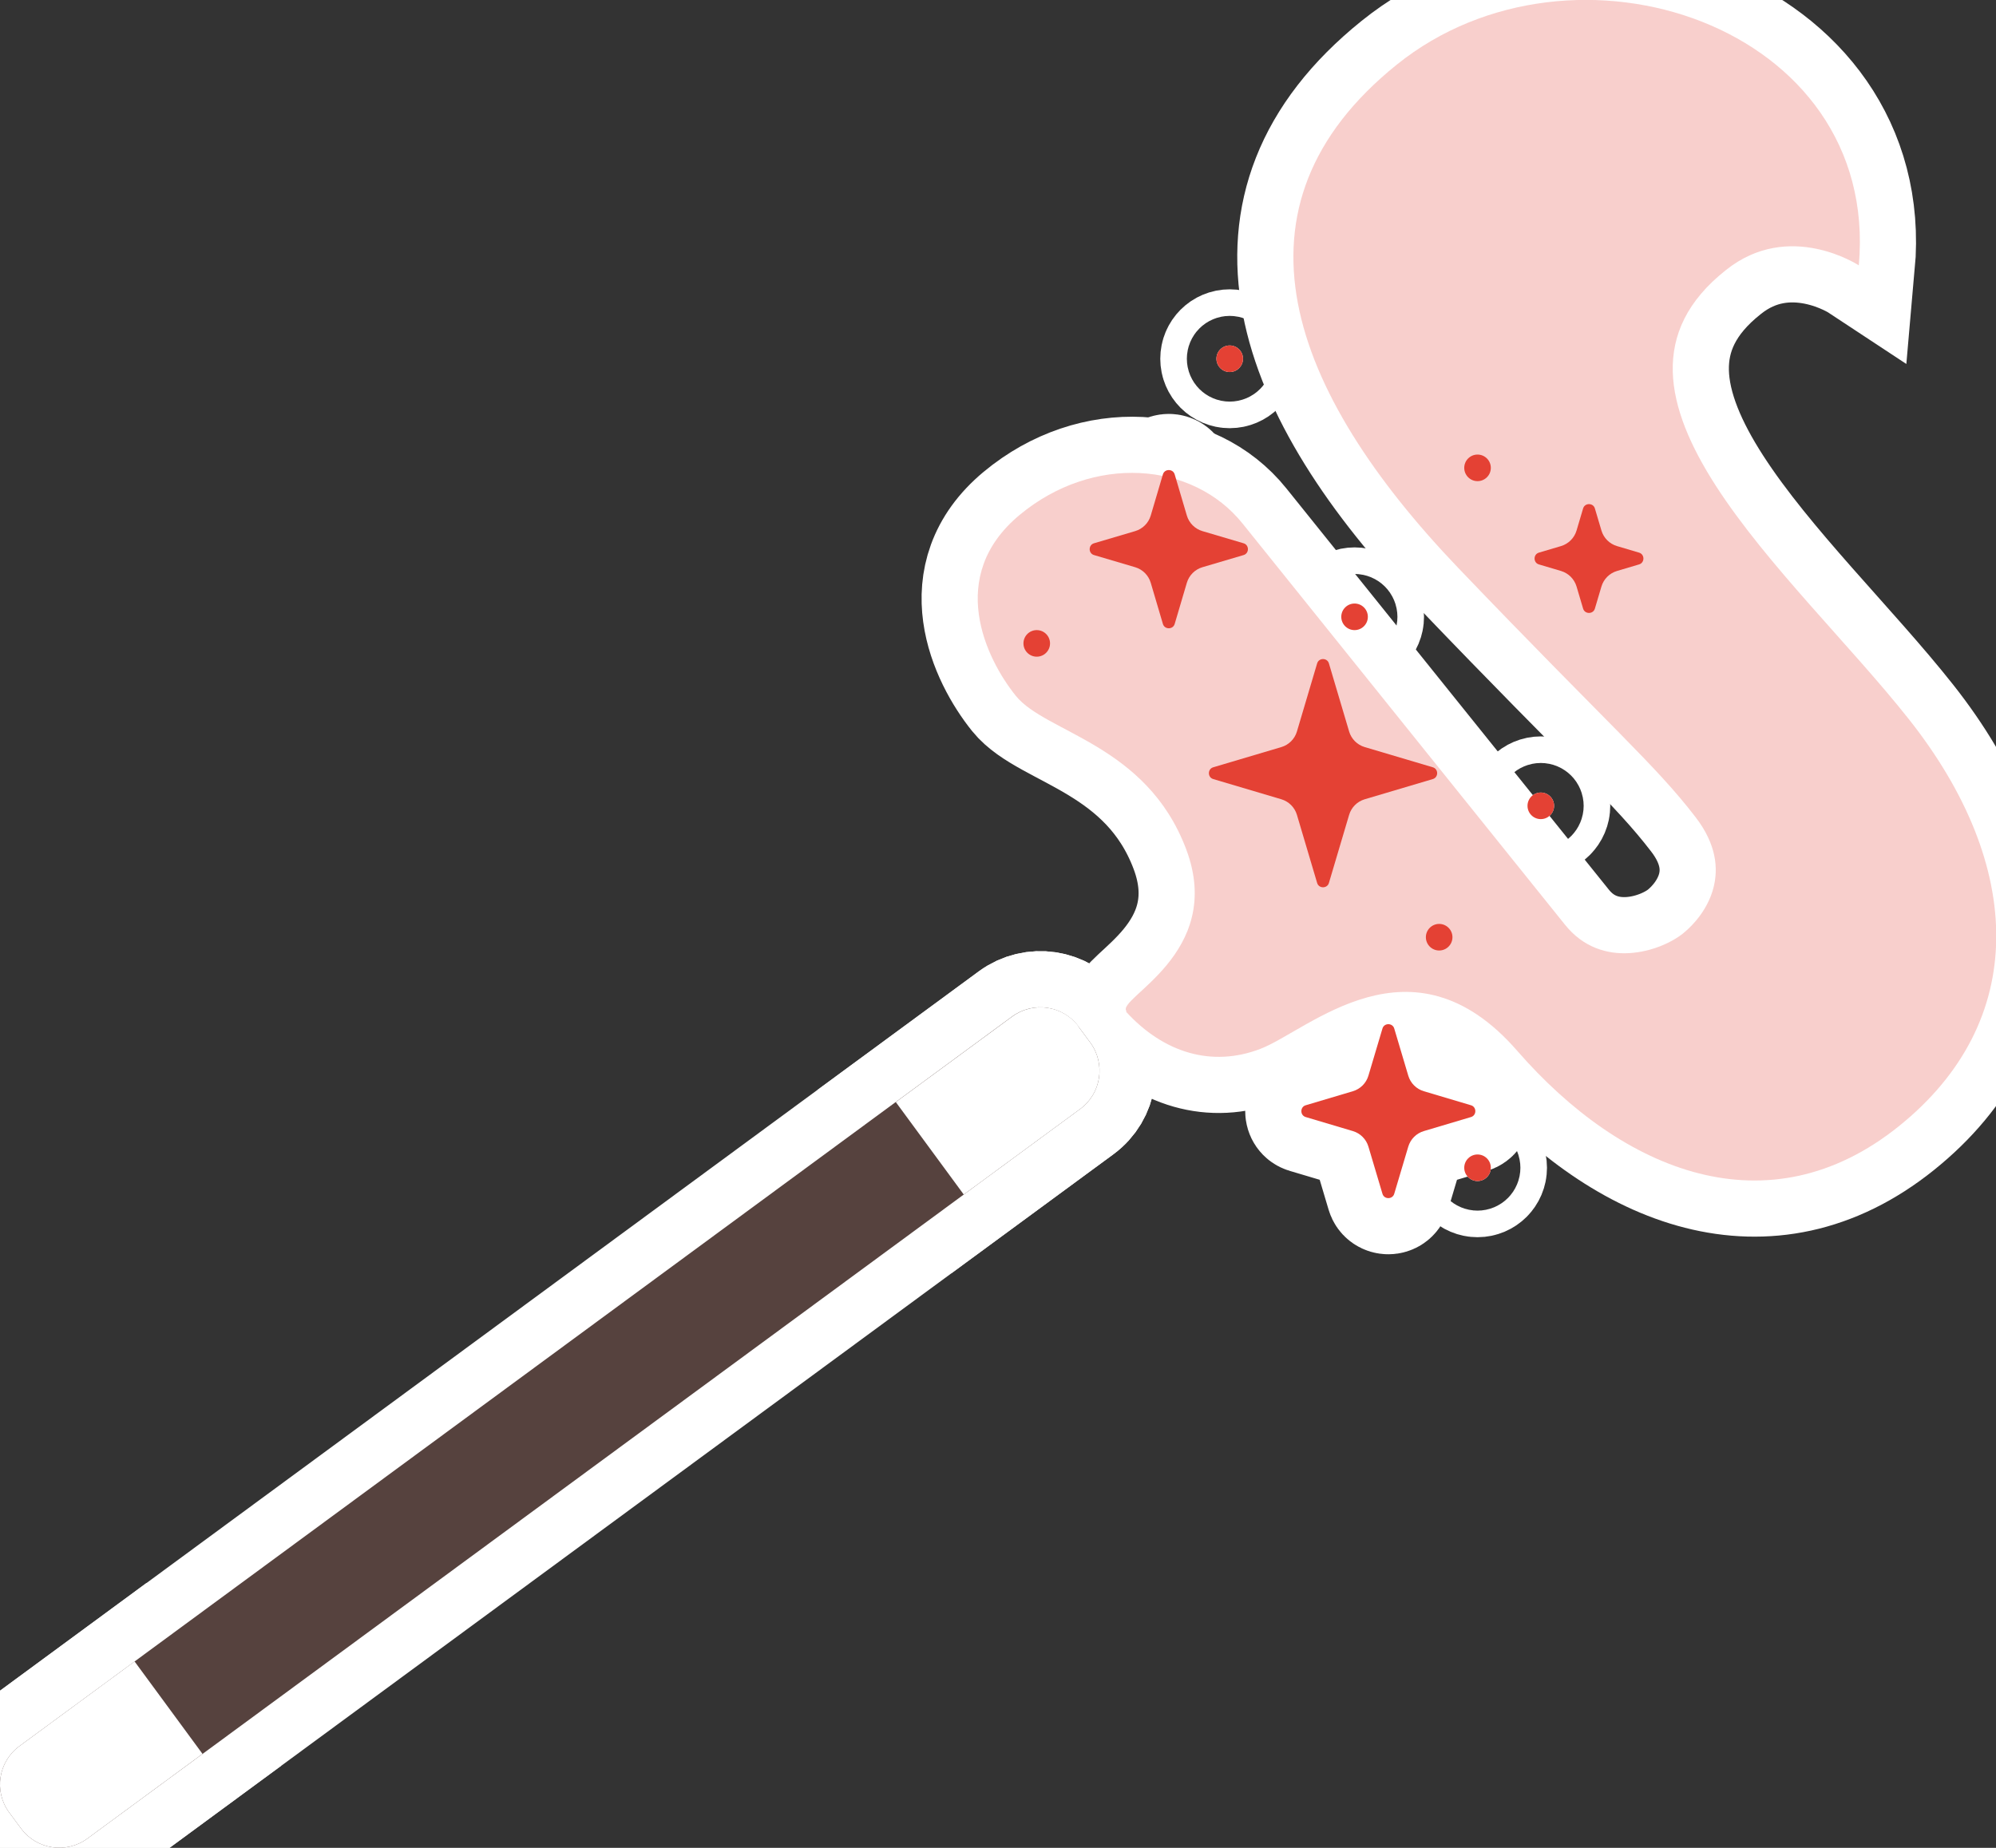 <?xml version="1.0" encoding="UTF-8"?>
<svg id="Calque_2" data-name="Calque 2" xmlns="http://www.w3.org/2000/svg" viewBox="0 0 106.64 98.74">
  <rect x="0" y="0" width="106.64" height="98.74" fill="#333333" stroke="none"/>
  <defs>
    <style>
      .cls-1 {
        fill: #56423e;
      }

      .cls-2 {
        fill: #fff;
      }

      .cls-3 {
        fill: none;
        stroke: #fff;
        stroke-width: 6px;
      }

      .cls-4, .cls-5 {
        fill: #e44134;
      }

      .cls-5 {
        opacity: .25;
      }
    </style>
  </defs>
  <g id="Calque_2-2" data-name="Calque 2">
    <g>
      <g>
        <g>
          <path class="cls-2" d="M57.62,54.86l.63.85c.83,1.13.59,2.72-.54,3.55L4.66,98.25c-1.12.82-2.71.58-3.54-.55l-.63-.85c-.83-1.13-.58-2.71.54-3.54l53.04-38.99c1.13-.83,2.72-.59,3.55.53Z"/>
          <path class="cls-2" d="M57.62,54.86l.63.85c.83,1.13.59,2.72-.54,3.55l-6.22,4.57-3.63-4.94,6.22-4.57c1.13-.83,2.72-.59,3.55.53Z"/>
          <path class="cls-2" d="M7.19,88.78l3.63,4.94-6.16,4.53c-1.12.82-2.71.58-3.54-.55l-.63-.85c-.83-1.13-.58-2.71.54-3.54l6.16-4.53Z"/>
        </g>
        <path class="cls-2" d="M62.76,25.35l.65,2.2c.12.4.43.71.83.83l2.2.65c.31.09.31.54,0,.63l-2.2.65c-.4.12-.71.43-.83.83l-.65,2.2c-.09.31-.54.31-.63,0l-.65-2.2c-.12-.4-.43-.71-.83-.83l-2.2-.65c-.31-.09-.31-.54,0-.63l2.2-.65c.4-.12.71-.43.83-.83l.65-2.2c.09-.31.54-.31.63,0Z"/>
        <path class="cls-2" d="M85.21,27.17l.35,1.18c.12.4.43.71.83.83l1.18.35c.31.09.31.54,0,.63l-1.18.35c-.4.12-.71.43-.83.83l-.35,1.18c-.09.31-.54.31-.63,0l-.35-1.18c-.12-.4-.43-.71-.83-.83l-1.18-.35c-.31-.09-.31-.54,0-.63l1.18-.35c.4-.12.71-.43.83-.83l.35-1.18c.09-.31.54-.31.63,0Z"/>
        <path class="cls-2" d="M71,35.45l1.08,3.64c.12.4.43.71.83.83l3.64,1.08c.31.09.31.54,0,.63l-3.64,1.08c-.4.12-.71.43-.83.83l-1.08,3.64c-.09.31-.54.31-.63,0l-1.08-3.64c-.12-.4-.43-.71-.83-.83l-3.64-1.08c-.31-.09-.31-.54,0-.63l3.64-1.08c.4-.12.71-.43.83-.83l1.08-3.64c.09-.31.54-.31.63,0Z"/>
        <path class="cls-2" d="M74.49,54.96l.75,2.52c.12.4.43.71.83.83l2.52.75c.31.09.31.54,0,.63l-2.52.75c-.4.12-.71.43-.83.83l-.75,2.52c-.09.31-.54.31-.63,0l-.75-2.52c-.12-.4-.43-.71-.83-.83l-2.52-.75c-.31-.09-.31-.54,0-.63l2.52-.75c.4-.12.71-.43.83-.83l.75-2.52c.09-.31.54-.31.63,0Z"/>
        <circle class="cls-2" cx="65.7" cy="19.17" r=".71"/>
        <circle class="cls-2" cx="78.94" cy="25" r=".71"/>
        <circle class="cls-2" cx="55.39" cy="34.38" r=".71"/>
        <circle class="cls-2" cx="72.37" cy="32.96" r=".71"/>
        <circle class="cls-2" cx="76.89" cy="50.08" r=".71"/>
        <circle class="cls-2" cx="82.32" cy="43.06" r=".71"/>
        <circle class="cls-2" cx="78.94" cy="62.4" r=".71"/>
        <path class="cls-2" d="M60.16,54.06c2.01,2.2,4.58,2.98,7.17,1.99s8.08-6.39,13.73.1c5.65,6.49,13.42,9.63,20.39,4.03s6.72-13.92.55-21.73c-6.17-7.81-18.08-17.46-9.8-24.01,3.38-2.72,7.11-.26,7.11-.26,1.15-12.83-15.26-18.31-24.68-10.73s-5.79,17.43,3.31,26.93c8.14,8.5,10.48,10.46,12.66,13.3s.54,5.21-.67,6.19-4.35,2-6.32-.46-14.56-18.11-17.22-21.43-7.99-3.73-11.92-.46-1.8,7.67-.2,9.66,6.98,2.58,9.1,8.19-3.8,8-3.18,8.67Z"/>
      </g>
      <g>
        <g>
          <path class="cls-3" d="M57.62,54.86l.63.85c.83,1.13.59,2.72-.54,3.55L4.66,98.25c-1.12.82-2.71.58-3.54-.55l-.63-.85c-.83-1.13-.58-2.71.54-3.54l53.04-38.99c1.13-.83,2.72-.59,3.55.53Z"/>
          <path class="cls-3" d="M57.62,54.86l.63.85c.83,1.13.59,2.72-.54,3.55l-6.22,4.57-3.63-4.94,6.22-4.57c1.13-.83,2.72-.59,3.55.53Z"/>
          <path class="cls-3" d="M7.19,88.78l3.63,4.94-6.16,4.53c-1.12.82-2.71.58-3.54-.55l-.63-.85c-.83-1.13-.58-2.71.54-3.54l6.16-4.53Z"/>
        </g>
        <path class="cls-3" d="M62.76,25.35l.65,2.2c.12.4.43.71.83.83l2.2.65c.31.09.31.54,0,.63l-2.2.65c-.4.12-.71.43-.83.83l-.65,2.2c-.09.31-.54.31-.63,0l-.65-2.2c-.12-.4-.43-.71-.83-.83l-2.2-.65c-.31-.09-.31-.54,0-.63l2.2-.65c.4-.12.71-.43.83-.83l.65-2.2c.09-.31.54-.31.63,0Z"/>
        <path class="cls-3" d="M85.21,27.17l.35,1.18c.12.4.43.71.83.83l1.18.35c.31.09.31.54,0,.63l-1.18.35c-.4.12-.71.43-.83.83l-.35,1.18c-.09.31-.54.31-.63,0l-.35-1.18c-.12-.4-.43-.71-.83-.83l-1.18-.35c-.31-.09-.31-.54,0-.63l1.18-.35c.4-.12.71-.43.83-.83l.35-1.18c.09-.31.54-.31.63,0Z"/>
        <path class="cls-3" d="M71,35.45l1.08,3.64c.12.4.43.71.83.83l3.64,1.08c.31.09.31.54,0,.63l-3.64,1.08c-.4.12-.71.43-.83.83l-1.08,3.64c-.09.31-.54.31-.63,0l-1.08-3.64c-.12-.4-.43-.71-.83-.83l-3.64-1.08c-.31-.09-.31-.54,0-.63l3.64-1.08c.4-.12.71-.43.83-.83l1.08-3.64c.09-.31.54-.31.63,0Z"/>
        <path class="cls-3" d="M74.49,54.96l.75,2.52c.12.4.43.71.83.83l2.52.75c.31.09.31.54,0,.63l-2.52.75c-.4.12-.71.43-.83.83l-.75,2.52c-.09.31-.54.31-.63,0l-.75-2.52c-.12-.4-.43-.71-.83-.83l-2.52-.75c-.31-.09-.31-.54,0-.63l2.52-.75c.4-.12.71-.43.83-.83l.75-2.52c.09-.31.54-.31.63,0Z"/>
        <circle class="cls-3" cx="65.7" cy="19.17" r=".71"/>
        <circle class="cls-3" cx="78.94" cy="25" r=".71"/>
        <circle class="cls-3" cx="55.39" cy="34.38" r=".71"/>
        <circle class="cls-3" cx="72.37" cy="32.96" r=".71"/>
        <circle class="cls-3" cx="76.89" cy="50.08" r=".71"/>
        <circle class="cls-3" cx="82.32" cy="43.06" r=".71"/>
        <circle class="cls-3" cx="78.94" cy="62.4" r=".71"/>
        <path class="cls-3" d="M60.16,54.06c2.01,2.2,4.58,2.98,7.17,1.99s8.08-6.39,13.73.1c5.65,6.49,13.42,9.63,20.39,4.03s6.72-13.92.55-21.73c-6.17-7.81-18.08-17.46-9.8-24.01,3.38-2.72,7.11-.26,7.11-.26,1.15-12.83-15.26-18.31-24.68-10.73s-5.79,17.43,3.31,26.93c8.14,8.5,10.48,10.46,12.66,13.3s.54,5.21-.67,6.19-4.35,2-6.32-.46-14.56-18.11-17.22-21.43-7.99-3.73-11.92-.46-1.8,7.67-.2,9.66,6.98,2.58,9.1,8.19-3.8,8-3.18,8.67Z"/>
      </g>
      <g>
        <g>
          <path class="cls-1" d="M57.62,54.86l.63.85c.83,1.13.59,2.72-.54,3.55L4.66,98.25c-1.12.82-2.71.58-3.54-.55l-.63-.85c-.83-1.13-.58-2.71.54-3.54l53.04-38.99c1.13-.83,2.72-.59,3.55.53Z"/>
          <path class="cls-2" d="M57.62,54.86l.63.85c.83,1.13.59,2.72-.54,3.55l-6.22,4.57-3.63-4.94,6.22-4.57c1.13-.83,2.72-.59,3.55.53Z"/>
          <path class="cls-2" d="M7.19,88.78l3.63,4.94-6.16,4.53c-1.12.82-2.71.58-3.54-.55l-.63-.85c-.83-1.13-.58-2.71.54-3.54l6.16-4.53Z"/>
        </g>
        <path class="cls-4" d="M62.76,25.35l.65,2.2c.12.4.43.71.83.83l2.2.65c.31.09.31.54,0,.63l-2.2.65c-.4.12-.71.43-.83.83l-.65,2.2c-.09.31-.54.31-.63,0l-.65-2.2c-.12-.4-.43-.71-.83-.83l-2.2-.65c-.31-.09-.31-.54,0-.63l2.2-.65c.4-.12.71-.43.83-.83l.65-2.2c.09-.31.54-.31.63,0Z"/>
        <path class="cls-4" d="M85.21,27.17l.35,1.18c.12.4.43.71.83.83l1.18.35c.31.09.31.54,0,.63l-1.18.35c-.4.12-.71.43-.83.83l-.35,1.18c-.09.31-.54.31-.63,0l-.35-1.18c-.12-.4-.43-.71-.83-.83l-1.18-.35c-.31-.09-.31-.54,0-.63l1.18-.35c.4-.12.71-.43.83-.83l.35-1.18c.09-.31.54-.31.63,0Z"/>
        <path class="cls-4" d="M71,35.45l1.08,3.64c.12.4.43.71.83.83l3.64,1.08c.31.09.31.54,0,.63l-3.64,1.08c-.4.12-.71.43-.83.83l-1.08,3.64c-.09.31-.54.31-.63,0l-1.08-3.64c-.12-.4-.43-.71-.83-.83l-3.64-1.08c-.31-.09-.31-.54,0-.63l3.64-1.08c.4-.12.71-.43.83-.83l1.08-3.64c.09-.31.54-.31.63,0Z"/>
        <path class="cls-4" d="M74.49,54.96l.75,2.52c.12.4.43.71.83.83l2.52.75c.31.09.31.54,0,.63l-2.52.75c-.4.12-.71.43-.83.83l-.75,2.52c-.09.31-.54.31-.63,0l-.75-2.52c-.12-.4-.43-.71-.83-.83l-2.52-.75c-.31-.09-.31-.54,0-.63l2.52-.75c.4-.12.71-.43.83-.83l.75-2.52c.09-.31.54-.31.63,0Z"/>
        <circle class="cls-4" cx="65.7" cy="19.17" r=".71"/>
        <circle class="cls-4" cx="78.94" cy="25" r=".71"/>
        <circle class="cls-4" cx="55.39" cy="34.38" r=".71"/>
        <circle class="cls-4" cx="72.37" cy="32.96" r=".71"/>
        <circle class="cls-4" cx="76.89" cy="50.08" r=".71"/>
        <circle class="cls-4" cx="82.32" cy="43.06" r=".71"/>
        <circle class="cls-4" cx="78.94" cy="62.4" r=".71"/>
        <path class="cls-5" d="M60.16,54.06c2.01,2.2,4.58,2.98,7.17,1.99s8.08-6.39,13.73.1c5.65,6.49,13.42,9.63,20.39,4.03s6.72-13.92.55-21.73c-6.17-7.81-18.08-17.46-9.8-24.01,3.38-2.72,7.11-.26,7.11-.26,1.15-12.83-15.26-18.31-24.68-10.73s-5.79,17.43,3.31,26.93c8.14,8.5,10.48,10.46,12.66,13.3s.54,5.21-.67,6.19-4.35,2-6.32-.46-14.56-18.11-17.22-21.43-7.99-3.73-11.92-.46-1.8,7.67-.2,9.66,6.98,2.58,9.1,8.19-3.8,8-3.18,8.67Z"/>
      </g>
    </g>
  </g>
</svg>